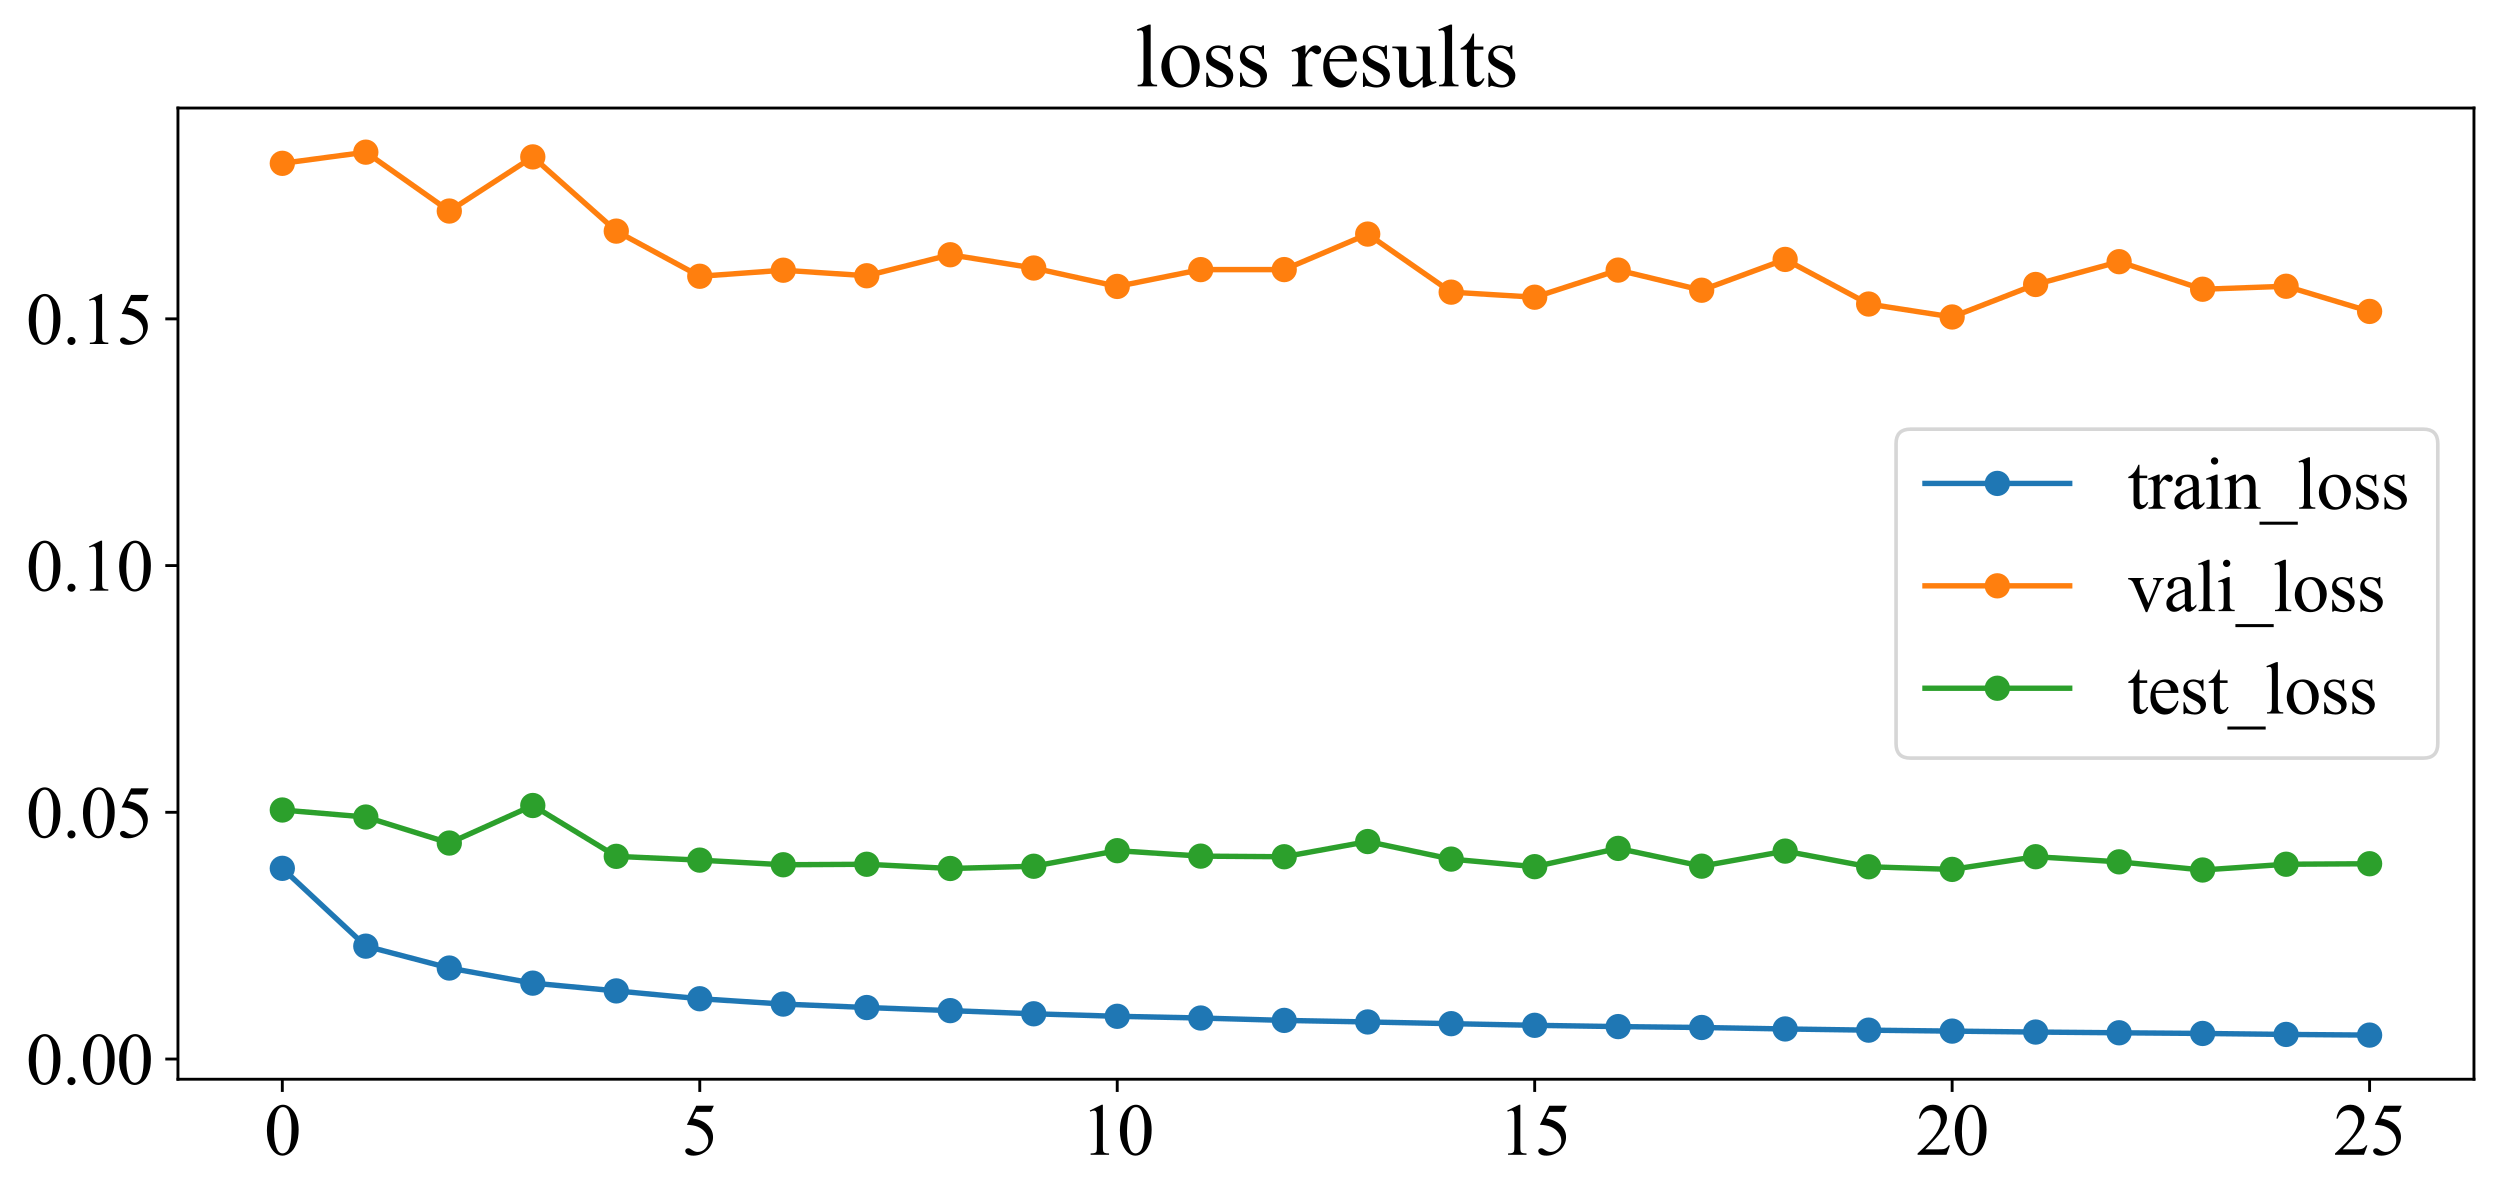 <?xml version="1.0" encoding="utf-8" standalone="no"?>
<!DOCTYPE svg PUBLIC "-//W3C//DTD SVG 1.1//EN"
  "http://www.w3.org/Graphics/SVG/1.1/DTD/svg11.dtd">
<svg xmlns:xlink="http://www.w3.org/1999/xlink" width="691.19pt" height="330.751pt" viewBox="0 0 691.19 330.751" xmlns="http://www.w3.org/2000/svg" version="1.1">
 <defs>
  <style type="text/css">*{stroke-linejoin: round; stroke-linecap: butt}</style>
 </defs>
 <g id="figure_1">
  <g id="patch_1">
   <path d="M 0 330.751 
L 691.19 330.751 
L 691.19 0 
L 0 0 
z
" style="fill: #ffffff"/>
  </g>
  <g id="axes_1">
   <g id="patch_2">
    <path d="M 49.2 298.385 
L 683.99 298.385 
L 683.99 29.865 
L 49.2 29.865 
z
" style="fill: #ffffff"/>
   </g>
   <g id="matplotlib.axis_1">
    <g id="xtick_1">
     <g id="line2d_1">
      <defs>
       <path id="m0bd1ffb233" d="M 0 0 
L 0 3.5 
" style="stroke: #000000; stroke-width: 0.8"/>
      </defs>
      <g>
       <use xlink:href="#m0bd1ffb233" x="78.054" y="298.385" style="stroke: #000000; stroke-width: 0.8"/>
      </g>
     </g>
     <g id="text_1">
      <!-- 0 -->
      <g transform="translate(73.054 319.272) scale(0.2 -0.2)">
       <defs>
        <path id="TimesNewRomanPSMT-30" d="M 231 2094 
Q 231 2819 450 3342 
Q 669 3866 1031 4122 
Q 1313 4325 1613 4325 
Q 2100 4325 2488 3828 
Q 2972 3213 2972 2159 
Q 2972 1422 2759 906 
Q 2547 391 2217 158 
Q 1888 -75 1581 -75 
Q 975 -75 572 641 
Q 231 1244 231 2094 
z
M 844 2016 
Q 844 1141 1059 588 
Q 1238 122 1591 122 
Q 1759 122 1940 273 
Q 2122 425 2216 781 
Q 2359 1319 2359 2297 
Q 2359 3022 2209 3506 
Q 2097 3866 1919 4016 
Q 1791 4119 1609 4119 
Q 1397 4119 1231 3928 
Q 1006 3669 925 3112 
Q 844 2556 844 2016 
z
" transform="scale(0.016)"/>
       </defs>
       <use xlink:href="#TimesNewRomanPSMT-30"/>
      </g>
     </g>
    </g>
    <g id="xtick_2">
     <g id="line2d_2">
      <g>
       <use xlink:href="#m0bd1ffb233" x="193.47" y="298.385" style="stroke: #000000; stroke-width: 0.8"/>
      </g>
     </g>
     <g id="text_2">
      <!-- 5 -->
      <g transform="translate(188.47 319.272) scale(0.2 -0.2)">
       <defs>
        <path id="TimesNewRomanPSMT-35" d="M 2778 4238 
L 2534 3706 
L 1259 3706 
L 981 3138 
Q 1809 3016 2294 2522 
Q 2709 2097 2709 1522 
Q 2709 1188 2573 903 
Q 2438 619 2231 419 
Q 2025 219 1772 97 
Q 1413 -75 1034 -75 
Q 653 -75 479 54 
Q 306 184 306 341 
Q 306 428 378 495 
Q 450 563 559 563 
Q 641 563 702 538 
Q 763 513 909 409 
Q 1144 247 1384 247 
Q 1750 247 2026 523 
Q 2303 800 2303 1197 
Q 2303 1581 2056 1914 
Q 1809 2247 1375 2428 
Q 1034 2569 447 2591 
L 1259 4238 
L 2778 4238 
z
" transform="scale(0.016)"/>
       </defs>
       <use xlink:href="#TimesNewRomanPSMT-35"/>
      </g>
     </g>
    </g>
    <g id="xtick_3">
     <g id="line2d_3">
      <g>
       <use xlink:href="#m0bd1ffb233" x="308.887" y="298.385" style="stroke: #000000; stroke-width: 0.8"/>
      </g>
     </g>
     <g id="text_3">
      <!-- 10 -->
      <g transform="translate(298.887 319.272) scale(0.2 -0.2)">
       <defs>
        <path id="TimesNewRomanPSMT-31" d="M 750 3822 
L 1781 4325 
L 1884 4325 
L 1884 747 
Q 1884 391 1914 303 
Q 1944 216 2037 169 
Q 2131 122 2419 116 
L 2419 0 
L 825 0 
L 825 116 
Q 1125 122 1212 167 
Q 1300 213 1334 289 
Q 1369 366 1369 747 
L 1369 3034 
Q 1369 3497 1338 3628 
Q 1316 3728 1258 3775 
Q 1200 3822 1119 3822 
Q 1003 3822 797 3725 
L 750 3822 
z
" transform="scale(0.016)"/>
       </defs>
       <use xlink:href="#TimesNewRomanPSMT-31"/>
       <use xlink:href="#TimesNewRomanPSMT-30" x="50"/>
      </g>
     </g>
    </g>
    <g id="xtick_4">
     <g id="line2d_4">
      <g>
       <use xlink:href="#m0bd1ffb233" x="424.303" y="298.385" style="stroke: #000000; stroke-width: 0.8"/>
      </g>
     </g>
     <g id="text_4">
      <!-- 15 -->
      <g transform="translate(414.303 319.272) scale(0.2 -0.2)">
       <use xlink:href="#TimesNewRomanPSMT-31"/>
       <use xlink:href="#TimesNewRomanPSMT-35" x="50"/>
      </g>
     </g>
    </g>
    <g id="xtick_5">
     <g id="line2d_5">
      <g>
       <use xlink:href="#m0bd1ffb233" x="539.72" y="298.385" style="stroke: #000000; stroke-width: 0.8"/>
      </g>
     </g>
     <g id="text_5">
      <!-- 20 -->
      <g transform="translate(529.72 319.272) scale(0.2 -0.2)">
       <defs>
        <path id="TimesNewRomanPSMT-32" d="M 2934 816 
L 2638 0 
L 138 0 
L 138 116 
Q 1241 1122 1691 1759 
Q 2141 2397 2141 2925 
Q 2141 3328 1894 3587 
Q 1647 3847 1303 3847 
Q 991 3847 742 3664 
Q 494 3481 375 3128 
L 259 3128 
Q 338 3706 661 4015 
Q 984 4325 1469 4325 
Q 1984 4325 2329 3994 
Q 2675 3663 2675 3213 
Q 2675 2891 2525 2569 
Q 2294 2063 1775 1497 
Q 997 647 803 472 
L 1909 472 
Q 2247 472 2383 497 
Q 2519 522 2628 598 
Q 2738 675 2819 816 
L 2934 816 
z
" transform="scale(0.016)"/>
       </defs>
       <use xlink:href="#TimesNewRomanPSMT-32"/>
       <use xlink:href="#TimesNewRomanPSMT-30" x="50"/>
      </g>
     </g>
    </g>
    <g id="xtick_6">
     <g id="line2d_6">
      <g>
       <use xlink:href="#m0bd1ffb233" x="655.136" y="298.385" style="stroke: #000000; stroke-width: 0.8"/>
      </g>
     </g>
     <g id="text_6">
      <!-- 25 -->
      <g transform="translate(645.136 319.272) scale(0.2 -0.2)">
       <use xlink:href="#TimesNewRomanPSMT-32"/>
       <use xlink:href="#TimesNewRomanPSMT-35" x="50"/>
      </g>
     </g>
    </g>
   </g>
   <g id="matplotlib.axis_2">
    <g id="ytick_1">
     <g id="line2d_7">
      <defs>
       <path id="mc07f28555e" d="M 0 0 
L -3.5 0 
" style="stroke: #000000; stroke-width: 0.8"/>
      </defs>
      <g>
       <use xlink:href="#mc07f28555e" x="49.2" y="292.792" style="stroke: #000000; stroke-width: 0.8"/>
      </g>
     </g>
     <g id="text_7">
      <!-- 0.00 -->
      <g transform="translate(7.2 299.735) scale(0.2 -0.2)">
       <defs>
        <path id="TimesNewRomanPSMT-2e" d="M 800 606 
Q 947 606 1047 504 
Q 1147 403 1147 259 
Q 1147 116 1045 14 
Q 944 -88 800 -88 
Q 656 -88 554 14 
Q 453 116 453 259 
Q 453 406 554 506 
Q 656 606 800 606 
z
" transform="scale(0.016)"/>
       </defs>
       <use xlink:href="#TimesNewRomanPSMT-30"/>
       <use xlink:href="#TimesNewRomanPSMT-2e" x="50"/>
       <use xlink:href="#TimesNewRomanPSMT-30" x="75"/>
       <use xlink:href="#TimesNewRomanPSMT-30" x="125"/>
      </g>
     </g>
    </g>
    <g id="ytick_2">
     <g id="line2d_8">
      <g>
       <use xlink:href="#mc07f28555e" x="49.2" y="224.581" style="stroke: #000000; stroke-width: 0.8"/>
      </g>
     </g>
     <g id="text_8">
      <!-- 0.05 -->
      <g transform="translate(7.2 231.525) scale(0.2 -0.2)">
       <use xlink:href="#TimesNewRomanPSMT-30"/>
       <use xlink:href="#TimesNewRomanPSMT-2e" x="50"/>
       <use xlink:href="#TimesNewRomanPSMT-30" x="75"/>
       <use xlink:href="#TimesNewRomanPSMT-35" x="125"/>
      </g>
     </g>
    </g>
    <g id="ytick_3">
     <g id="line2d_9">
      <g>
       <use xlink:href="#mc07f28555e" x="49.2" y="156.37" style="stroke: #000000; stroke-width: 0.8"/>
      </g>
     </g>
     <g id="text_9">
      <!-- 0.10 -->
      <g transform="translate(7.2 163.314) scale(0.2 -0.2)">
       <use xlink:href="#TimesNewRomanPSMT-30"/>
       <use xlink:href="#TimesNewRomanPSMT-2e" x="50"/>
       <use xlink:href="#TimesNewRomanPSMT-31" x="75"/>
       <use xlink:href="#TimesNewRomanPSMT-30" x="125"/>
      </g>
     </g>
    </g>
    <g id="ytick_4">
     <g id="line2d_10">
      <g>
       <use xlink:href="#mc07f28555e" x="49.2" y="88.159" style="stroke: #000000; stroke-width: 0.8"/>
      </g>
     </g>
     <g id="text_10">
      <!-- 0.15 -->
      <g transform="translate(7.2 95.103) scale(0.2 -0.2)">
       <use xlink:href="#TimesNewRomanPSMT-30"/>
       <use xlink:href="#TimesNewRomanPSMT-2e" x="50"/>
       <use xlink:href="#TimesNewRomanPSMT-31" x="75"/>
       <use xlink:href="#TimesNewRomanPSMT-35" x="125"/>
      </g>
     </g>
    </g>
   </g>
   <g id="line2d_11">
    <path d="M 78.054 240.074 
L 101.137 261.59 
L 124.221 267.64 
L 147.304 271.817 
L 170.387 273.964 
L 193.47 276.129 
L 216.554 277.603 
L 239.637 278.557 
L 262.72 279.415 
L 285.804 280.288 
L 308.887 280.981 
L 331.97 281.458 
L 355.053 282.116 
L 378.137 282.547 
L 401.22 283.019 
L 424.303 283.475 
L 447.386 283.829 
L 470.47 284.077 
L 493.553 284.482 
L 516.636 284.813 
L 539.72 285.076 
L 562.803 285.337 
L 585.886 285.539 
L 608.969 285.724 
L 632.053 285.993 
L 655.136 286.18 
" clip-path="url(#p1dda691484)" style="fill: none; stroke: #1f77b4; stroke-width: 1.5; stroke-linecap: square"/>
    <defs>
     <path id="ma366a83847" d="M 0 3 
C 0.796 3 1.559 2.684 2.121 2.121 
C 2.684 1.559 3 0.796 3 0 
C 3 -0.796 2.684 -1.559 2.121 -2.121 
C 1.559 -2.684 0.796 -3 0 -3 
C -0.796 -3 -1.559 -2.684 -2.121 -2.121 
C -2.684 -1.559 -3 -0.796 -3 0 
C -3 0.796 -2.684 1.559 -2.121 2.121 
C -1.559 2.684 -0.796 3 0 3 
z
" style="stroke: #1f77b4"/>
    </defs>
    <g clip-path="url(#p1dda691484)">
     <use xlink:href="#ma366a83847" x="78.054" y="240.074" style="fill: #1f77b4; stroke: #1f77b4"/>
     <use xlink:href="#ma366a83847" x="101.137" y="261.59" style="fill: #1f77b4; stroke: #1f77b4"/>
     <use xlink:href="#ma366a83847" x="124.221" y="267.64" style="fill: #1f77b4; stroke: #1f77b4"/>
     <use xlink:href="#ma366a83847" x="147.304" y="271.817" style="fill: #1f77b4; stroke: #1f77b4"/>
     <use xlink:href="#ma366a83847" x="170.387" y="273.964" style="fill: #1f77b4; stroke: #1f77b4"/>
     <use xlink:href="#ma366a83847" x="193.47" y="276.129" style="fill: #1f77b4; stroke: #1f77b4"/>
     <use xlink:href="#ma366a83847" x="216.554" y="277.603" style="fill: #1f77b4; stroke: #1f77b4"/>
     <use xlink:href="#ma366a83847" x="239.637" y="278.557" style="fill: #1f77b4; stroke: #1f77b4"/>
     <use xlink:href="#ma366a83847" x="262.72" y="279.415" style="fill: #1f77b4; stroke: #1f77b4"/>
     <use xlink:href="#ma366a83847" x="285.804" y="280.288" style="fill: #1f77b4; stroke: #1f77b4"/>
     <use xlink:href="#ma366a83847" x="308.887" y="280.981" style="fill: #1f77b4; stroke: #1f77b4"/>
     <use xlink:href="#ma366a83847" x="331.97" y="281.458" style="fill: #1f77b4; stroke: #1f77b4"/>
     <use xlink:href="#ma366a83847" x="355.053" y="282.116" style="fill: #1f77b4; stroke: #1f77b4"/>
     <use xlink:href="#ma366a83847" x="378.137" y="282.547" style="fill: #1f77b4; stroke: #1f77b4"/>
     <use xlink:href="#ma366a83847" x="401.22" y="283.019" style="fill: #1f77b4; stroke: #1f77b4"/>
     <use xlink:href="#ma366a83847" x="424.303" y="283.475" style="fill: #1f77b4; stroke: #1f77b4"/>
     <use xlink:href="#ma366a83847" x="447.386" y="283.829" style="fill: #1f77b4; stroke: #1f77b4"/>
     <use xlink:href="#ma366a83847" x="470.47" y="284.077" style="fill: #1f77b4; stroke: #1f77b4"/>
     <use xlink:href="#ma366a83847" x="493.553" y="284.482" style="fill: #1f77b4; stroke: #1f77b4"/>
     <use xlink:href="#ma366a83847" x="516.636" y="284.813" style="fill: #1f77b4; stroke: #1f77b4"/>
     <use xlink:href="#ma366a83847" x="539.72" y="285.076" style="fill: #1f77b4; stroke: #1f77b4"/>
     <use xlink:href="#ma366a83847" x="562.803" y="285.337" style="fill: #1f77b4; stroke: #1f77b4"/>
     <use xlink:href="#ma366a83847" x="585.886" y="285.539" style="fill: #1f77b4; stroke: #1f77b4"/>
     <use xlink:href="#ma366a83847" x="608.969" y="285.724" style="fill: #1f77b4; stroke: #1f77b4"/>
     <use xlink:href="#ma366a83847" x="632.053" y="285.993" style="fill: #1f77b4; stroke: #1f77b4"/>
     <use xlink:href="#ma366a83847" x="655.136" y="286.18" style="fill: #1f77b4; stroke: #1f77b4"/>
    </g>
   </g>
   <g id="line2d_12">
    <path d="M 78.054 45.156 
L 101.137 42.07 
L 124.221 58.348 
L 147.304 43.38 
L 170.387 63.898 
L 193.47 76.38 
L 216.554 74.709 
L 239.637 76.239 
L 262.72 70.432 
L 285.804 74.1 
L 308.887 79.191 
L 331.97 74.541 
L 355.053 74.534 
L 378.137 64.718 
L 401.22 80.772 
L 424.303 82.172 
L 447.386 74.676 
L 470.47 80.243 
L 493.553 71.724 
L 516.636 84.059 
L 539.72 87.639 
L 562.803 78.651 
L 585.886 72.351 
L 608.969 79.967 
L 632.053 79.143 
L 655.136 86.099 
" clip-path="url(#p1dda691484)" style="fill: none; stroke: #ff7f0e; stroke-width: 1.5; stroke-linecap: square"/>
    <defs>
     <path id="m23a687f9f7" d="M 0 3 
C 0.796 3 1.559 2.684 2.121 2.121 
C 2.684 1.559 3 0.796 3 0 
C 3 -0.796 2.684 -1.559 2.121 -2.121 
C 1.559 -2.684 0.796 -3 0 -3 
C -0.796 -3 -1.559 -2.684 -2.121 -2.121 
C -2.684 -1.559 -3 -0.796 -3 0 
C -3 0.796 -2.684 1.559 -2.121 2.121 
C -1.559 2.684 -0.796 3 0 3 
z
" style="stroke: #ff7f0e"/>
    </defs>
    <g clip-path="url(#p1dda691484)">
     <use xlink:href="#m23a687f9f7" x="78.054" y="45.156" style="fill: #ff7f0e; stroke: #ff7f0e"/>
     <use xlink:href="#m23a687f9f7" x="101.137" y="42.07" style="fill: #ff7f0e; stroke: #ff7f0e"/>
     <use xlink:href="#m23a687f9f7" x="124.221" y="58.348" style="fill: #ff7f0e; stroke: #ff7f0e"/>
     <use xlink:href="#m23a687f9f7" x="147.304" y="43.38" style="fill: #ff7f0e; stroke: #ff7f0e"/>
     <use xlink:href="#m23a687f9f7" x="170.387" y="63.898" style="fill: #ff7f0e; stroke: #ff7f0e"/>
     <use xlink:href="#m23a687f9f7" x="193.47" y="76.38" style="fill: #ff7f0e; stroke: #ff7f0e"/>
     <use xlink:href="#m23a687f9f7" x="216.554" y="74.709" style="fill: #ff7f0e; stroke: #ff7f0e"/>
     <use xlink:href="#m23a687f9f7" x="239.637" y="76.239" style="fill: #ff7f0e; stroke: #ff7f0e"/>
     <use xlink:href="#m23a687f9f7" x="262.72" y="70.432" style="fill: #ff7f0e; stroke: #ff7f0e"/>
     <use xlink:href="#m23a687f9f7" x="285.804" y="74.1" style="fill: #ff7f0e; stroke: #ff7f0e"/>
     <use xlink:href="#m23a687f9f7" x="308.887" y="79.191" style="fill: #ff7f0e; stroke: #ff7f0e"/>
     <use xlink:href="#m23a687f9f7" x="331.97" y="74.541" style="fill: #ff7f0e; stroke: #ff7f0e"/>
     <use xlink:href="#m23a687f9f7" x="355.053" y="74.534" style="fill: #ff7f0e; stroke: #ff7f0e"/>
     <use xlink:href="#m23a687f9f7" x="378.137" y="64.718" style="fill: #ff7f0e; stroke: #ff7f0e"/>
     <use xlink:href="#m23a687f9f7" x="401.22" y="80.772" style="fill: #ff7f0e; stroke: #ff7f0e"/>
     <use xlink:href="#m23a687f9f7" x="424.303" y="82.172" style="fill: #ff7f0e; stroke: #ff7f0e"/>
     <use xlink:href="#m23a687f9f7" x="447.386" y="74.676" style="fill: #ff7f0e; stroke: #ff7f0e"/>
     <use xlink:href="#m23a687f9f7" x="470.47" y="80.243" style="fill: #ff7f0e; stroke: #ff7f0e"/>
     <use xlink:href="#m23a687f9f7" x="493.553" y="71.724" style="fill: #ff7f0e; stroke: #ff7f0e"/>
     <use xlink:href="#m23a687f9f7" x="516.636" y="84.059" style="fill: #ff7f0e; stroke: #ff7f0e"/>
     <use xlink:href="#m23a687f9f7" x="539.72" y="87.639" style="fill: #ff7f0e; stroke: #ff7f0e"/>
     <use xlink:href="#m23a687f9f7" x="562.803" y="78.651" style="fill: #ff7f0e; stroke: #ff7f0e"/>
     <use xlink:href="#m23a687f9f7" x="585.886" y="72.351" style="fill: #ff7f0e; stroke: #ff7f0e"/>
     <use xlink:href="#m23a687f9f7" x="608.969" y="79.967" style="fill: #ff7f0e; stroke: #ff7f0e"/>
     <use xlink:href="#m23a687f9f7" x="632.053" y="79.143" style="fill: #ff7f0e; stroke: #ff7f0e"/>
     <use xlink:href="#m23a687f9f7" x="655.136" y="86.099" style="fill: #ff7f0e; stroke: #ff7f0e"/>
    </g>
   </g>
   <g id="line2d_13">
    <path d="M 78.054 223.947 
L 101.137 225.893 
L 124.221 233.082 
L 147.304 222.704 
L 170.387 236.759 
L 193.47 237.805 
L 216.554 239.085 
L 239.637 238.948 
L 262.72 240.115 
L 285.804 239.498 
L 308.887 235.191 
L 331.97 236.701 
L 355.053 236.871 
L 378.137 232.667 
L 401.22 237.523 
L 424.303 239.613 
L 447.386 234.562 
L 470.47 239.475 
L 493.553 235.312 
L 516.636 239.641 
L 539.72 240.368 
L 562.803 236.862 
L 585.886 238.281 
L 608.969 240.537 
L 632.053 238.942 
L 655.136 238.803 
" clip-path="url(#p1dda691484)" style="fill: none; stroke: #2ca02c; stroke-width: 1.5; stroke-linecap: square"/>
    <defs>
     <path id="me8f26bcf48" d="M 0 3 
C 0.796 3 1.559 2.684 2.121 2.121 
C 2.684 1.559 3 0.796 3 0 
C 3 -0.796 2.684 -1.559 2.121 -2.121 
C 1.559 -2.684 0.796 -3 0 -3 
C -0.796 -3 -1.559 -2.684 -2.121 -2.121 
C -2.684 -1.559 -3 -0.796 -3 0 
C -3 0.796 -2.684 1.559 -2.121 2.121 
C -1.559 2.684 -0.796 3 0 3 
z
" style="stroke: #2ca02c"/>
    </defs>
    <g clip-path="url(#p1dda691484)">
     <use xlink:href="#me8f26bcf48" x="78.054" y="223.947" style="fill: #2ca02c; stroke: #2ca02c"/>
     <use xlink:href="#me8f26bcf48" x="101.137" y="225.893" style="fill: #2ca02c; stroke: #2ca02c"/>
     <use xlink:href="#me8f26bcf48" x="124.221" y="233.082" style="fill: #2ca02c; stroke: #2ca02c"/>
     <use xlink:href="#me8f26bcf48" x="147.304" y="222.704" style="fill: #2ca02c; stroke: #2ca02c"/>
     <use xlink:href="#me8f26bcf48" x="170.387" y="236.759" style="fill: #2ca02c; stroke: #2ca02c"/>
     <use xlink:href="#me8f26bcf48" x="193.47" y="237.805" style="fill: #2ca02c; stroke: #2ca02c"/>
     <use xlink:href="#me8f26bcf48" x="216.554" y="239.085" style="fill: #2ca02c; stroke: #2ca02c"/>
     <use xlink:href="#me8f26bcf48" x="239.637" y="238.948" style="fill: #2ca02c; stroke: #2ca02c"/>
     <use xlink:href="#me8f26bcf48" x="262.72" y="240.115" style="fill: #2ca02c; stroke: #2ca02c"/>
     <use xlink:href="#me8f26bcf48" x="285.804" y="239.498" style="fill: #2ca02c; stroke: #2ca02c"/>
     <use xlink:href="#me8f26bcf48" x="308.887" y="235.191" style="fill: #2ca02c; stroke: #2ca02c"/>
     <use xlink:href="#me8f26bcf48" x="331.97" y="236.701" style="fill: #2ca02c; stroke: #2ca02c"/>
     <use xlink:href="#me8f26bcf48" x="355.053" y="236.871" style="fill: #2ca02c; stroke: #2ca02c"/>
     <use xlink:href="#me8f26bcf48" x="378.137" y="232.667" style="fill: #2ca02c; stroke: #2ca02c"/>
     <use xlink:href="#me8f26bcf48" x="401.22" y="237.523" style="fill: #2ca02c; stroke: #2ca02c"/>
     <use xlink:href="#me8f26bcf48" x="424.303" y="239.613" style="fill: #2ca02c; stroke: #2ca02c"/>
     <use xlink:href="#me8f26bcf48" x="447.386" y="234.562" style="fill: #2ca02c; stroke: #2ca02c"/>
     <use xlink:href="#me8f26bcf48" x="470.47" y="239.475" style="fill: #2ca02c; stroke: #2ca02c"/>
     <use xlink:href="#me8f26bcf48" x="493.553" y="235.312" style="fill: #2ca02c; stroke: #2ca02c"/>
     <use xlink:href="#me8f26bcf48" x="516.636" y="239.641" style="fill: #2ca02c; stroke: #2ca02c"/>
     <use xlink:href="#me8f26bcf48" x="539.72" y="240.368" style="fill: #2ca02c; stroke: #2ca02c"/>
     <use xlink:href="#me8f26bcf48" x="562.803" y="236.862" style="fill: #2ca02c; stroke: #2ca02c"/>
     <use xlink:href="#me8f26bcf48" x="585.886" y="238.281" style="fill: #2ca02c; stroke: #2ca02c"/>
     <use xlink:href="#me8f26bcf48" x="608.969" y="240.537" style="fill: #2ca02c; stroke: #2ca02c"/>
     <use xlink:href="#me8f26bcf48" x="632.053" y="238.942" style="fill: #2ca02c; stroke: #2ca02c"/>
     <use xlink:href="#me8f26bcf48" x="655.136" y="238.803" style="fill: #2ca02c; stroke: #2ca02c"/>
    </g>
   </g>
   <g id="patch_3">
    <path d="M 49.2 298.385 
L 49.2 29.865 
" style="fill: none; stroke: #000000; stroke-width: 0.8; stroke-linejoin: miter; stroke-linecap: square"/>
   </g>
   <g id="patch_4">
    <path d="M 683.99 298.385 
L 683.99 29.865 
" style="fill: none; stroke: #000000; stroke-width: 0.8; stroke-linejoin: miter; stroke-linecap: square"/>
   </g>
   <g id="patch_5">
    <path d="M 49.2 298.385 
L 683.99 298.385 
" style="fill: none; stroke: #000000; stroke-width: 0.8; stroke-linejoin: miter; stroke-linecap: square"/>
   </g>
   <g id="patch_6">
    <path d="M 49.2 29.865 
L 683.99 29.865 
" style="fill: none; stroke: #000000; stroke-width: 0.8; stroke-linejoin: miter; stroke-linecap: square"/>
   </g>
   <g id="text_11">
    <!-- loss results -->
    <g transform="translate(313.589 23.865) scale(0.24 -0.24)">
     <defs>
      <path id="TimesNewRomanPSMT-6c" d="M 1184 4444 
L 1184 647 
Q 1184 378 1223 290 
Q 1263 203 1344 158 
Q 1425 113 1647 113 
L 1647 0 
L 244 0 
L 244 113 
Q 441 113 512 153 
Q 584 194 625 287 
Q 666 381 666 647 
L 666 3247 
Q 666 3731 644 3842 
Q 622 3953 573 3993 
Q 525 4034 450 4034 
Q 369 4034 244 3984 
L 191 4094 
L 1044 4444 
L 1184 4444 
z
" transform="scale(0.016)"/>
      <path id="TimesNewRomanPSMT-6f" d="M 1600 2947 
Q 2250 2947 2644 2453 
Q 2978 2031 2978 1484 
Q 2978 1100 2793 706 
Q 2609 313 2286 112 
Q 1963 -88 1566 -88 
Q 919 -88 538 428 
Q 216 863 216 1403 
Q 216 1797 411 2186 
Q 606 2575 925 2761 
Q 1244 2947 1600 2947 
z
M 1503 2744 
Q 1338 2744 1170 2645 
Q 1003 2547 900 2300 
Q 797 2053 797 1666 
Q 797 1041 1045 587 
Q 1294 134 1700 134 
Q 2003 134 2200 384 
Q 2397 634 2397 1244 
Q 2397 2006 2069 2444 
Q 1847 2744 1503 2744 
z
" transform="scale(0.016)"/>
      <path id="TimesNewRomanPSMT-73" d="M 2050 2947 
L 2050 1972 
L 1947 1972 
Q 1828 2431 1642 2597 
Q 1456 2763 1169 2763 
Q 950 2763 815 2647 
Q 681 2531 681 2391 
Q 681 2216 781 2091 
Q 878 1963 1175 1819 
L 1631 1597 
Q 2266 1288 2266 781 
Q 2266 391 1970 151 
Q 1675 -88 1309 -88 
Q 1047 -88 709 6 
Q 606 38 541 38 
Q 469 38 428 -44 
L 325 -44 
L 325 978 
L 428 978 
Q 516 541 762 319 
Q 1009 97 1316 97 
Q 1531 97 1667 223 
Q 1803 350 1803 528 
Q 1803 744 1651 891 
Q 1500 1038 1047 1263 
Q 594 1488 453 1669 
Q 313 1847 313 2119 
Q 313 2472 555 2709 
Q 797 2947 1181 2947 
Q 1350 2947 1591 2875 
Q 1750 2828 1803 2828 
Q 1853 2828 1881 2850 
Q 1909 2872 1947 2947 
L 2050 2947 
z
" transform="scale(0.016)"/>
      <path id="TimesNewRomanPSMT-20" transform="scale(0.016)"/>
      <path id="TimesNewRomanPSMT-72" d="M 1038 2947 
L 1038 2303 
Q 1397 2947 1775 2947 
Q 1947 2947 2059 2842 
Q 2172 2738 2172 2600 
Q 2172 2478 2090 2393 
Q 2009 2309 1897 2309 
Q 1788 2309 1652 2417 
Q 1516 2525 1450 2525 
Q 1394 2525 1328 2463 
Q 1188 2334 1038 2041 
L 1038 669 
Q 1038 431 1097 309 
Q 1138 225 1241 169 
Q 1344 113 1538 113 
L 1538 0 
L 72 0 
L 72 113 
Q 291 113 397 181 
Q 475 231 506 341 
Q 522 394 522 644 
L 522 1753 
Q 522 2253 501 2348 
Q 481 2444 426 2487 
Q 372 2531 291 2531 
Q 194 2531 72 2484 
L 41 2597 
L 906 2947 
L 1038 2947 
z
" transform="scale(0.016)"/>
      <path id="TimesNewRomanPSMT-65" d="M 681 1784 
Q 678 1147 991 784 
Q 1303 422 1725 422 
Q 2006 422 2214 576 
Q 2422 731 2563 1106 
L 2659 1044 
Q 2594 616 2278 264 
Q 1963 -88 1488 -88 
Q 972 -88 605 314 
Q 238 716 238 1394 
Q 238 2128 614 2539 
Q 991 2950 1559 2950 
Q 2041 2950 2350 2633 
Q 2659 2316 2659 1784 
L 681 1784 
z
M 681 1966 
L 2006 1966 
Q 1991 2241 1941 2353 
Q 1863 2528 1708 2628 
Q 1553 2728 1384 2728 
Q 1125 2728 920 2526 
Q 716 2325 681 1966 
z
" transform="scale(0.016)"/>
      <path id="TimesNewRomanPSMT-75" d="M 2709 2863 
L 2709 1128 
Q 2709 631 2732 520 
Q 2756 409 2807 365 
Q 2859 322 2928 322 
Q 3025 322 3147 375 
L 3191 266 
L 2334 -88 
L 2194 -88 
L 2194 519 
Q 1825 119 1631 15 
Q 1438 -88 1222 -88 
Q 981 -88 804 51 
Q 628 191 559 409 
Q 491 628 491 1028 
L 491 2306 
Q 491 2509 447 2587 
Q 403 2666 317 2708 
Q 231 2750 6 2747 
L 6 2863 
L 1009 2863 
L 1009 947 
Q 1009 547 1148 422 
Q 1288 297 1484 297 
Q 1619 297 1789 381 
Q 1959 466 2194 703 
L 2194 2325 
Q 2194 2569 2105 2655 
Q 2016 2741 1734 2747 
L 1734 2863 
L 2709 2863 
z
" transform="scale(0.016)"/>
      <path id="TimesNewRomanPSMT-74" d="M 1031 3803 
L 1031 2863 
L 1700 2863 
L 1700 2644 
L 1031 2644 
L 1031 788 
Q 1031 509 1111 412 
Q 1191 316 1316 316 
Q 1419 316 1516 380 
Q 1613 444 1666 569 
L 1788 569 
Q 1678 263 1478 108 
Q 1278 -47 1066 -47 
Q 922 -47 784 33 
Q 647 113 581 261 
Q 516 409 516 719 
L 516 2644 
L 63 2644 
L 63 2747 
Q 234 2816 414 2980 
Q 594 3144 734 3369 
Q 806 3488 934 3803 
L 1031 3803 
z
" transform="scale(0.016)"/>
     </defs>
     <use xlink:href="#TimesNewRomanPSMT-6c"/>
     <use xlink:href="#TimesNewRomanPSMT-6f" x="27.783"/>
     <use xlink:href="#TimesNewRomanPSMT-73" x="77.783"/>
     <use xlink:href="#TimesNewRomanPSMT-73" x="116.699"/>
     <use xlink:href="#TimesNewRomanPSMT-20" x="155.615"/>
     <use xlink:href="#TimesNewRomanPSMT-72" x="180.615"/>
     <use xlink:href="#TimesNewRomanPSMT-65" x="213.916"/>
     <use xlink:href="#TimesNewRomanPSMT-73" x="258.301"/>
     <use xlink:href="#TimesNewRomanPSMT-75" x="297.217"/>
     <use xlink:href="#TimesNewRomanPSMT-6c" x="347.217"/>
     <use xlink:href="#TimesNewRomanPSMT-74" x="375"/>
     <use xlink:href="#TimesNewRomanPSMT-73" x="402.783"/>
    </g>
   </g>
   <g id="legend_1">
    <g id="patch_7">
     <path d="M 528.215 209.598 
L 669.99 209.598 
Q 673.99 209.598 673.99 205.598 
L 673.99 122.652 
Q 673.99 118.652 669.99 118.652 
L 528.215 118.652 
Q 524.215 118.652 524.215 122.652 
L 524.215 205.598 
Q 524.215 209.598 528.215 209.598 
z
" style="fill: #ffffff; opacity: 0.8; stroke: #cccccc; stroke-linejoin: miter"/>
    </g>
    <g id="line2d_14">
     <path d="M 532.215 133.652 
L 552.215 133.652 
L 572.215 133.652 
" style="fill: none; stroke: #1f77b4; stroke-width: 1.5; stroke-linecap: square"/>
     <g>
      <use xlink:href="#ma366a83847" x="552.215" y="133.652" style="fill: #1f77b4; stroke: #1f77b4"/>
     </g>
    </g>
    <g id="text_12">
     <!-- train_loss -->
     <g transform="translate(588.215 140.652) scale(0.2 -0.2)">
      <defs>
       <path id="TimesNewRomanPSMT-61" d="M 1822 413 
Q 1381 72 1269 19 
Q 1100 -59 909 -59 
Q 613 -59 420 144 
Q 228 347 228 678 
Q 228 888 322 1041 
Q 450 1253 767 1440 
Q 1084 1628 1822 1897 
L 1822 2009 
Q 1822 2438 1686 2597 
Q 1550 2756 1291 2756 
Q 1094 2756 978 2650 
Q 859 2544 859 2406 
L 866 2225 
Q 866 2081 792 2003 
Q 719 1925 600 1925 
Q 484 1925 411 2006 
Q 338 2088 338 2228 
Q 338 2497 613 2722 
Q 888 2947 1384 2947 
Q 1766 2947 2009 2819 
Q 2194 2722 2281 2516 
Q 2338 2381 2338 1966 
L 2338 994 
Q 2338 584 2353 492 
Q 2369 400 2405 369 
Q 2441 338 2488 338 
Q 2538 338 2575 359 
Q 2641 400 2828 588 
L 2828 413 
Q 2478 -56 2159 -56 
Q 2006 -56 1915 50 
Q 1825 156 1822 413 
z
M 1822 616 
L 1822 1706 
Q 1350 1519 1213 1441 
Q 966 1303 859 1153 
Q 753 1003 753 825 
Q 753 600 887 451 
Q 1022 303 1197 303 
Q 1434 303 1822 616 
z
" transform="scale(0.016)"/>
       <path id="TimesNewRomanPSMT-69" d="M 928 4444 
Q 1059 4444 1151 4351 
Q 1244 4259 1244 4128 
Q 1244 3997 1151 3903 
Q 1059 3809 928 3809 
Q 797 3809 703 3903 
Q 609 3997 609 4128 
Q 609 4259 701 4351 
Q 794 4444 928 4444 
z
M 1188 2947 
L 1188 647 
Q 1188 378 1227 289 
Q 1266 200 1342 156 
Q 1419 113 1622 113 
L 1622 0 
L 231 0 
L 231 113 
Q 441 113 512 153 
Q 584 194 626 287 
Q 669 381 669 647 
L 669 1750 
Q 669 2216 641 2353 
Q 619 2453 572 2492 
Q 525 2531 444 2531 
Q 356 2531 231 2484 
L 188 2597 
L 1050 2947 
L 1188 2947 
z
" transform="scale(0.016)"/>
       <path id="TimesNewRomanPSMT-6e" d="M 1034 2341 
Q 1538 2947 1994 2947 
Q 2228 2947 2397 2830 
Q 2566 2713 2666 2444 
Q 2734 2256 2734 1869 
L 2734 647 
Q 2734 375 2778 278 
Q 2813 200 2889 156 
Q 2966 113 3172 113 
L 3172 0 
L 1756 0 
L 1756 113 
L 1816 113 
Q 2016 113 2095 173 
Q 2175 234 2206 353 
Q 2219 400 2219 647 
L 2219 1819 
Q 2219 2209 2117 2386 
Q 2016 2563 1775 2563 
Q 1403 2563 1034 2156 
L 1034 647 
Q 1034 356 1069 288 
Q 1113 197 1189 155 
Q 1266 113 1500 113 
L 1500 0 
L 84 0 
L 84 113 
L 147 113 
Q 366 113 442 223 
Q 519 334 519 647 
L 519 1709 
Q 519 2225 495 2337 
Q 472 2450 423 2490 
Q 375 2531 294 2531 
Q 206 2531 84 2484 
L 38 2597 
L 900 2947 
L 1034 2947 
L 1034 2341 
z
" transform="scale(0.016)"/>
       <path id="TimesNewRomanPSMT-5f" d="M 3256 -1381 
L -53 -1381 
L -53 -1119 
L 3256 -1119 
L 3256 -1381 
z
" transform="scale(0.016)"/>
      </defs>
      <use xlink:href="#TimesNewRomanPSMT-74"/>
      <use xlink:href="#TimesNewRomanPSMT-72" x="27.783"/>
      <use xlink:href="#TimesNewRomanPSMT-61" x="61.084"/>
      <use xlink:href="#TimesNewRomanPSMT-69" x="105.469"/>
      <use xlink:href="#TimesNewRomanPSMT-6e" x="133.252"/>
      <use xlink:href="#TimesNewRomanPSMT-5f" x="183.252"/>
      <use xlink:href="#TimesNewRomanPSMT-6c" x="233.252"/>
      <use xlink:href="#TimesNewRomanPSMT-6f" x="261.035"/>
      <use xlink:href="#TimesNewRomanPSMT-73" x="311.035"/>
      <use xlink:href="#TimesNewRomanPSMT-73" x="349.951"/>
     </g>
    </g>
    <g id="line2d_15">
     <path d="M 532.215 161.967 
L 552.215 161.967 
L 572.215 161.967 
" style="fill: none; stroke: #ff7f0e; stroke-width: 1.5; stroke-linecap: square"/>
     <g>
      <use xlink:href="#m23a687f9f7" x="552.215" y="161.967" style="fill: #ff7f0e; stroke: #ff7f0e"/>
     </g>
    </g>
    <g id="text_13">
     <!-- vali_loss -->
     <g transform="translate(588.215 168.967) scale(0.2 -0.2)">
      <defs>
       <path id="TimesNewRomanPSMT-76" d="M 53 2863 
L 1400 2863 
L 1400 2747 
L 1313 2747 
Q 1191 2747 1127 2687 
Q 1063 2628 1063 2528 
Q 1063 2419 1128 2269 
L 1794 688 
L 2463 2328 
Q 2534 2503 2534 2594 
Q 2534 2638 2509 2666 
Q 2475 2713 2422 2730 
Q 2369 2747 2206 2747 
L 2206 2863 
L 3141 2863 
L 3141 2747 
Q 2978 2734 2916 2681 
Q 2806 2588 2719 2369 
L 1703 -88 
L 1575 -88 
L 553 2328 
Q 484 2497 421 2570 
Q 359 2644 263 2694 
Q 209 2722 53 2747 
L 53 2863 
z
" transform="scale(0.016)"/>
      </defs>
      <use xlink:href="#TimesNewRomanPSMT-76"/>
      <use xlink:href="#TimesNewRomanPSMT-61" x="50"/>
      <use xlink:href="#TimesNewRomanPSMT-6c" x="94.385"/>
      <use xlink:href="#TimesNewRomanPSMT-69" x="122.168"/>
      <use xlink:href="#TimesNewRomanPSMT-5f" x="149.951"/>
      <use xlink:href="#TimesNewRomanPSMT-6c" x="199.951"/>
      <use xlink:href="#TimesNewRomanPSMT-6f" x="227.734"/>
      <use xlink:href="#TimesNewRomanPSMT-73" x="277.734"/>
      <use xlink:href="#TimesNewRomanPSMT-73" x="316.65"/>
     </g>
    </g>
    <g id="line2d_16">
     <path d="M 532.215 190.283 
L 552.215 190.283 
L 572.215 190.283 
" style="fill: none; stroke: #2ca02c; stroke-width: 1.5; stroke-linecap: square"/>
     <g>
      <use xlink:href="#me8f26bcf48" x="552.215" y="190.283" style="fill: #2ca02c; stroke: #2ca02c"/>
     </g>
    </g>
    <g id="text_14">
     <!-- test_loss -->
     <g transform="translate(588.215 197.283) scale(0.2 -0.2)">
      <use xlink:href="#TimesNewRomanPSMT-74"/>
      <use xlink:href="#TimesNewRomanPSMT-65" x="27.783"/>
      <use xlink:href="#TimesNewRomanPSMT-73" x="72.168"/>
      <use xlink:href="#TimesNewRomanPSMT-74" x="111.084"/>
      <use xlink:href="#TimesNewRomanPSMT-5f" x="138.867"/>
      <use xlink:href="#TimesNewRomanPSMT-6c" x="188.867"/>
      <use xlink:href="#TimesNewRomanPSMT-6f" x="216.65"/>
      <use xlink:href="#TimesNewRomanPSMT-73" x="266.65"/>
      <use xlink:href="#TimesNewRomanPSMT-73" x="305.566"/>
     </g>
    </g>
   </g>
  </g>
 </g>
 <defs>
  <clipPath id="p1dda691484">
   <rect x="49.2" y="29.865" width="634.79" height="268.52"/>
  </clipPath>
 </defs>
</svg>
